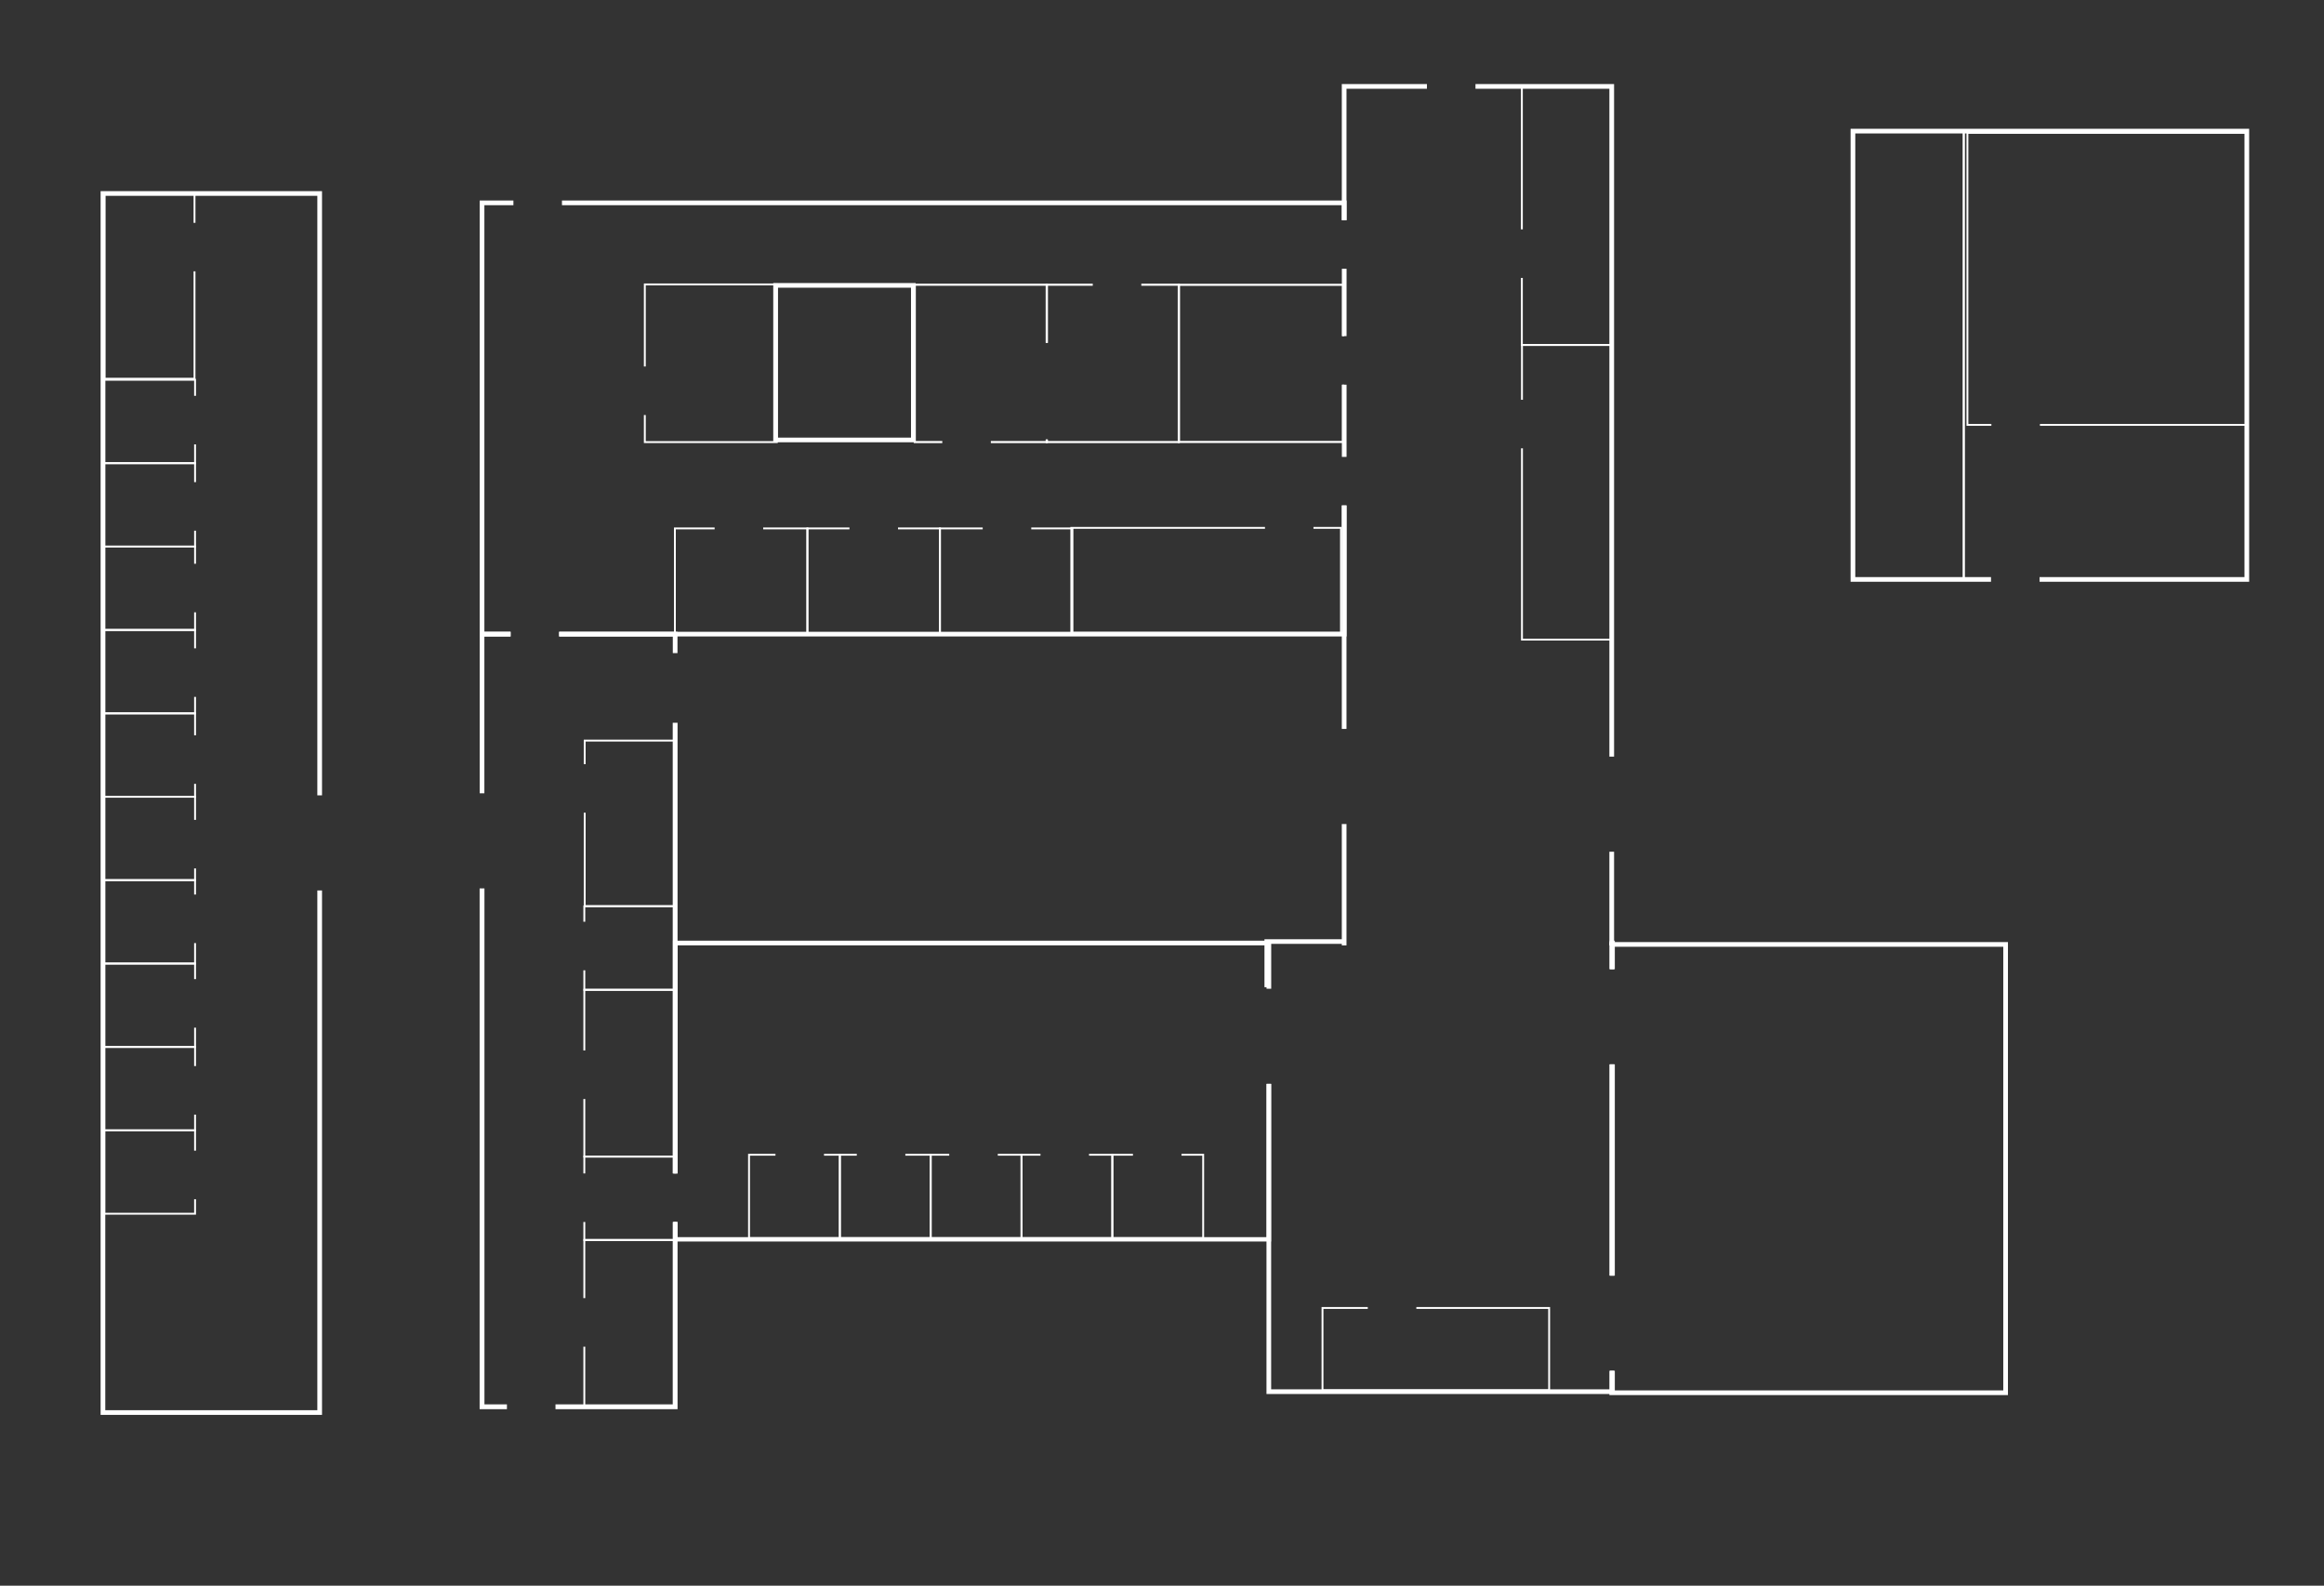 <?xml version="1.0" encoding="UTF-8" standalone="no"?>
<svg
   xmlns:dc="http://purl.org/dc/elements/1.1/"
   xmlns:cc="http://creativecommons.org/ns#"
   xmlns:rdf="http://www.w3.org/1999/02/22-rdf-syntax-ns#"
   xmlns:svg="http://www.w3.org/2000/svg"
   xmlns="http://www.w3.org/2000/svg"
   id="svg8"
   version="1.1"
   viewBox="0 0 249.013 169.896"
   height="169.896mm"
   width="249.013mm">
  <rect x="0" y="0" width="249.013" height="169.896" fill="#333333" stroke="none"/>
  <defs
     id="defs2" />
  <g
     transform="translate(19.463,-40.945)"
     id="layer3" />
  <g
     transform="translate(19.463,-40.945)"
     id="layer1">
    <path
       transform="matrix(0.265,0,0,0.265,-19.463,40.945)"
       d="M 226.079 256.382 L 272.984 256.382 L 272.984 264.054 "
       style="fill:none;stroke:#ffffff;stroke-width:1.89;stroke-miterlimit:4;stroke-dasharray:none;stroke-opacity:1"
       id="path2580" />
    <path
       transform="matrix(0.265,0,0,0.265,-19.463,40.945)"
       d="M 204.969 568.772 L 194.903 568.772 L 194.903 568.772 L 194.903 359.19 "
       style="fill:none;stroke:#ffffff;stroke-width:1.95;stroke-miterlimit:4;stroke-dasharray:none;stroke-opacity:1"
       id="rect12" />
    <path
       transform="matrix(0.265,0,0,0.265,-19.463,40.945)"
       d="M 272.984 494.061 L 272.984 568.772 L 224.602 568.772 "
       style="fill:none;stroke:#ffffff;stroke-width:1.95;stroke-miterlimit:4;stroke-dasharray:none;stroke-opacity:1"
       id="path2718" />
    <path
       transform="matrix(0.265,0,0,0.265,-19.463,40.945)"
       d="M 272.984 292.221 L 272.984 474.43 "
       style="fill:none;stroke:#ffffff;stroke-width:1.95;stroke-miterlimit:4;stroke-dasharray:none;stroke-opacity:1"
       id="path2707" />
    <path
       transform="matrix(0.265,0,0,0.265,-19.463,40.945)"
       d="M 194.903 320.737 L 194.903 256.382 L 206.446 256.382 "
       style="fill:none;stroke:#ffffff;stroke-width:1.89;stroke-miterlimit:4;stroke-dasharray:none;stroke-opacity:1"
       id="rect14" />
    <path
       transform="matrix(0.265,0,0,0.265,-19.463,40.945)"
       d="M 543.51 204.355 L 543.51 256.381 L 226.079 256.381 "
       style="fill:none;stroke:#ffffff;stroke-width:1.89;stroke-miterlimit:4;stroke-dasharray:none;stroke-opacity:1"
       id="path2974" />
    <rect
       transform="rotate(-90)"
       y="63.64"
       x="-88.082"
       height="14.759"
       width="16.562"
       id="rect16"
       style="fill:none;stroke:#ffffff;stroke-width:0.5;stroke-miterlimit:4;stroke-dasharray:none;stroke-opacity:1" />
    <path
       transform="matrix(0.265,0,0,0.265,-19.463,40.945)"
       d="M 513.047 438.211 L 513.047 501.07 L 273.044 501.07 L 273.044 494.06 "
       style="fill:none;stroke:#ffffff;stroke-width:1.766;stroke-miterlimit:4;stroke-dasharray:none;stroke-opacity:1"
       id="rect20" />
    <path
       transform="matrix(0.265,0,0,0.265,-19.463,40.945)"
       d="M 513.025 438.211 L 513.025 438.211 "
       style="fill:none;stroke:#ffffff;stroke-width:1.766;stroke-miterlimit:4;stroke-dasharray:none;stroke-opacity:1"
       id="path2778" />
    <path
       transform="matrix(0.265,0,0,0.265,-19.463,40.945)"
       d="M 513.025 399.758 L 513.025 399.758 "
       style="fill:none;stroke:#ffffff;stroke-width:1.766;stroke-miterlimit:4;stroke-dasharray:none;stroke-opacity:1"
       id="path2786" />
    <path
       transform="matrix(0.265,0,0,0.265,-19.463,40.945)"
       d="M 273.044 474.429 L 273.044 381.267 L 513.047 381.267 L 513.047 399.758 "
       style="fill:none;stroke:#ffffff;stroke-width:1.89;stroke-miterlimit:4;stroke-dasharray:none;stroke-opacity:1"
       id="path2831" />
    <path
       transform="matrix(0.265,0,0,0.265,-19.463,40.945)"
       d="M 651.978 554.21 L 651.978 562.66 L 513.025 562.66 L 513.025 438.211 "
       style="fill:none;stroke:#ffffff;stroke-width:1.89;stroke-miterlimit:4;stroke-dasharray:none;stroke-opacity:1"
       id="path2829" />
    <path
       transform="matrix(0.265,0,0,0.265,-19.463,40.945)"
       d="M 651.978 430.317 L 651.978 515.758 "
       style="fill:none;stroke:#ffffff;stroke-width:1.89;stroke-miterlimit:4;stroke-dasharray:none;stroke-opacity:1"
       id="path2908" />
    <path
       transform="matrix(0.265,0,0,0.265,-19.463,40.945)"
       d="M 650.857 381.28 L 651.978 381.28 L 651.978 391.864 "
       style="fill:none;stroke:#ffffff;stroke-width:1.89;stroke-miterlimit:4;stroke-dasharray:none;stroke-opacity:1"
       id="path2876" />
    <path
       transform="matrix(0.265,0,0,0.265,-19.463,40.945)"
       d="M 543.51 155.531 L 543.51 184.723 "
       style="fill:none;stroke:#ffffff;stroke-width:1.896;stroke-miterlimit:4;stroke-dasharray:none;stroke-opacity:1"
       id="path2823" />
    <path
       transform="matrix(0.265,0,0,0.265,-19.463,40.945)"
       d="M 543.51 108.661 L 543.51 135.898 "
       style="fill:none;stroke:#ffffff;stroke-width:1.896;stroke-miterlimit:4;stroke-dasharray:none;stroke-opacity:1"
       id="path3111" />
    <path
       transform="matrix(0.265,0,0,0.265,-19.463,40.945)"
       d="M 227.221 82.015 L 543.51 82.015 L 543.51 89.03 "
       style="fill:none;stroke:#ffffff;stroke-width:1.896;stroke-miterlimit:4;stroke-dasharray:none;stroke-opacity:1"
       id="path3087" />
    <path
       transform="matrix(0.265,0,0,0.265,-19.463,40.945)"
       d="M 206.446 256.381 L 194.903 256.381 L 194.903 256.381 L 194.903 82.015 L 207.591 82.015 "
       style="fill:none;stroke:#ffffff;stroke-width:1.896;stroke-miterlimit:4;stroke-dasharray:none;stroke-opacity:1"
       id="path3155" />
    <path
       transform="matrix(0.265,0,0,0.265,-19.463,40.945)"
       d="M 651.678 344.359 L 651.678 381.279 L 650.852 381.279 "
       style="fill:none;stroke:#ffffff;stroke-width:1.896;stroke-miterlimit:4;stroke-dasharray:none;stroke-opacity:1"
       id="path3085" />
    <path
       transform="matrix(0.265,0,0,0.265,-19.463,40.945)"
       d="M 596.588 34.935 L 651.678 34.935 L 651.678 305.906 "
       style="fill:none;stroke:#ffffff;stroke-width:1.896;stroke-miterlimit:4;stroke-dasharray:none;stroke-opacity:1"
       id="path3139" />
    <path
       transform="matrix(0.265,0,0,0.265,-19.463,40.945)"
       d="M 543.484 89.031 L 543.484 34.935 L 576.955 34.935 "
       style="fill:none;stroke:#ffffff;stroke-width:1.896;stroke-miterlimit:4;stroke-dasharray:none;stroke-opacity:1"
       id="path3127" />
    <path
       transform="matrix(0.265,0,0,0.265,-19.463,40.945)"
       d="M 543.484 294.709 L 543.484 204.355 "
       style="fill:none;stroke:#ffffff;stroke-width:1.896;stroke-miterlimit:4;stroke-dasharray:none;stroke-opacity:1"
       id="path2964" />
    <path
       transform="matrix(0.265,0,0,0.265,-19.463,40.945)"
       d="M 544.347 381.279 L 543.484 381.279 L 543.484 381.279 L 543.484 333.164 "
       style="fill:none;stroke:#ffffff;stroke-width:1.896;stroke-miterlimit:4;stroke-dasharray:none;stroke-opacity:1"
       id="path3133" />
    <path
       d="m 116.27,146.716 v -4.892 h 8.276"
       style="fill:none;stroke:#ffffff;stroke-width:0.494;stroke-miterlimit:4;stroke-dasharray:none;stroke-opacity:1"
       id="path2870" />
    <path
       transform="matrix(0.265,0,0,0.265,-19.463,40.945)"
       d="M 651.678 515.757 L 651.678 430.316 "
       style="fill:none;stroke:#ffffff;stroke-width:1.89;stroke-miterlimit:4;stroke-dasharray:none;stroke-opacity:1"
       id="path2868" />
    <path
       transform="matrix(0.265,0,0,0.265,-19.463,40.945)"
       d="M 651.678 391.863 L 651.678 381.839 L 810.937 381.839 L 810.937 563.095 L 651.678 563.095 L 651.678 554.21 "
       style="fill:none;stroke:#ffffff;stroke-width:1.89;stroke-miterlimit:4;stroke-dasharray:none;stroke-opacity:1"
       id="path2902" />
    <path
       transform="matrix(0.265,0,0,0.265,-19.463,40.945)"
       d="M 129.256 360.018 L 129.256 571.1 L 41.624 571.1 L 41.624 571.1 L 41.624 78.231 L 129.256 78.231 L 129.256 321.565 "
       style="fill:none;stroke:#ffffff;stroke-width:1.89;stroke-miterlimit:4;stroke-dasharray:none;stroke-opacity:1"
       id="rect860" />
    <path
       transform="matrix(0.265,0,0,0.265,-19.463,40.945)"
       d="M 260.722 148.171 L 260.722 114.993 L 314.091 114.993 L 314.091 178.743 L 260.722 178.743 L 260.722 178.743 L 260.722 167.804 "
       style="fill:none;stroke:#ffffff;stroke-width:0.763;stroke-miterlimit:4;stroke-dasharray:none;stroke-opacity:1"
       id="rect862" />
    <path
       transform="matrix(0.265,0,0,0.265,-19.463,40.945)"
       d="M 78.871 450.652 L 78.871 457.002 L 42.145 457.002 L 42.145 457.002 L 42.145 423.285 L 78.871 423.285 L 78.871 431.019 "
       style="fill:none;stroke:#ffffff;stroke-width:0.756;stroke-miterlimit:4;stroke-dasharray:none;stroke-opacity:1"
       id="rect862-6" />
    <path
       transform="matrix(0.265,0,0,0.265,-19.463,40.945)"
       d="M 78.871 415.494 L 78.871 423.285 L 42.145 423.285 L 42.145 423.285 L 42.145 389.567 L 78.871 389.567 L 78.871 395.862 "
       style="fill:none;stroke:#ffffff;stroke-width:0.756;stroke-miterlimit:4;stroke-dasharray:none;stroke-opacity:1"
       id="rect862-7" />
    <path
       transform="matrix(0.265,0,0,0.265,-19.463,40.945)"
       d="M 78.871 381.298 L 78.871 389.567 L 42.145 389.567 L 42.145 389.567 L 42.145 355.85 L 78.871 355.85 L 78.871 361.666 "
       style="fill:none;stroke:#ffffff;stroke-width:0.756;stroke-miterlimit:4;stroke-dasharray:none;stroke-opacity:1"
       id="rect862-6-5" />
    <path
       transform="matrix(0.265,0,0,0.265,-19.463,40.945)"
       d="M 78.871 351.113 L 78.871 355.85 L 42.145 355.85 L 42.145 355.85 L 42.145 322.132 L 78.871 322.132 L 78.871 331.48 "
       style="fill:none;stroke:#ffffff;stroke-width:0.756;stroke-miterlimit:4;stroke-dasharray:none;stroke-opacity:1"
       id="rect862-3" />
    <path
       transform="matrix(0.265,0,0,0.265,-19.463,40.945)"
       d="M 78.871 316.916 L 78.871 322.132 L 42.145 322.132 L 42.145 322.132 L 42.145 288.415 L 78.871 288.415 L 78.871 297.284 "
       style="fill:none;stroke:#ffffff;stroke-width:0.756;stroke-miterlimit:4;stroke-dasharray:none;stroke-opacity:1"
       id="rect862-6-56" />
    <path
       transform="matrix(0.265,0,0,0.265,-19.463,40.945)"
       d="M 78.871 281.759 L 78.871 288.415 L 42.145 288.415 L 42.145 288.415 L 42.145 254.698 L 78.871 254.698 L 78.871 262.125 "
       style="fill:none;stroke:#ffffff;stroke-width:0.756;stroke-miterlimit:4;stroke-dasharray:none;stroke-opacity:1"
       id="rect862-7-2" />
    <path
       transform="matrix(0.265,0,0,0.265,-19.463,40.945)"
       d="M 78.871 247.561 L 78.871 254.698 L 42.145 254.698 L 42.145 254.698 L 42.145 220.98 L 78.871 220.98 L 78.871 227.93 "
       style="fill:none;stroke:#ffffff;stroke-width:0.756;stroke-miterlimit:4;stroke-dasharray:none;stroke-opacity:1"
       id="rect862-6-5-9" />
    <path
       transform="matrix(0.265,0,0,0.265,-19.463,40.945)"
       d="M 78.871 214.562 L 78.871 220.98 L 42.145 220.98 L 42.145 220.98 L 42.145 187.263 L 78.871 187.263 L 78.871 194.929 "
       style="fill:none;stroke:#ffffff;stroke-width:0.756;stroke-miterlimit:4;stroke-dasharray:none;stroke-opacity:1"
       id="rect862-1" />
    <path
       transform="matrix(0.265,0,0,0.265,-19.463,40.945)"
       d="M 78.871 179.664 L 78.871 187.263 L 42.145 187.263 L 42.145 187.263 L 42.145 153.546 L 78.871 153.546 L 78.871 160.032 "
       style="fill:none;stroke:#ffffff;stroke-width:0.756;stroke-miterlimit:4;stroke-dasharray:none;stroke-opacity:1"
       id="rect862-6-2" />
    <path
       d="m 1.378,70.016 v 11.506 h -9.642 v 0 -19.96 h 9.642 v 3.259"
       style="fill:none;stroke:#ffffff;stroke-width:0.2;stroke-miterlimit:4;stroke-dasharray:none;stroke-opacity:1"
       id="rect862-7-7" />
    <path
       transform="matrix(0.265,0,0,0.265,-19.463,40.945)"
       d="M 236.259 524.84 L 236.259 501.337 L 272.984 501.337 L 272.984 568.772 L 236.259 568.772 L 236.259 568.772 L 236.259 544.473 "
       style="fill:none;stroke:#ffffff;stroke-width:0.756;stroke-miterlimit:4;stroke-dasharray:none;stroke-opacity:1"
       id="rect862-36" />
    <path
       transform="matrix(0.265,0,0,0.265,-19.463,40.945)"
       d="M 272.984 494.06 L 272.984 501.337 L 236.259 501.337 L 236.259 501.337 L 236.259 494.06 "
       style="fill:none;stroke:#ffffff;stroke-width:0.756;stroke-miterlimit:4;stroke-dasharray:none;stroke-opacity:1"
       id="rect862-7-6" />
    <path
       transform="matrix(0.265,0,0,0.265,-19.463,40.945)"
       d="M 236.259 474.43 L 236.259 467.62 L 272.984 467.62 L 272.984 474.43 "
       style="fill:none;stroke:#ffffff;stroke-width:0.756;stroke-miterlimit:4;stroke-dasharray:none;stroke-opacity:1"
       id="path2697" />
    <path
       transform="matrix(0.265,0,0,0.265,-19.463,40.945)"
       d="M 236.259 424.699 L 236.259 400.185 L 272.984 400.185 L 272.984 467.62 L 236.259 467.62 L 236.259 467.62 L 236.259 444.332 "
       style="fill:none;stroke:#ffffff;stroke-width:0.756;stroke-miterlimit:4;stroke-dasharray:none;stroke-opacity:1"
       id="rect862-6-5-2" />
    <path
       transform="matrix(0.265,0,0,0.265,-19.463,40.945)"
       d="M 236.259 372.667 L 236.259 366.468 L 272.984 366.468 L 272.984 400.185 L 236.259 400.185 L 236.259 400.185 L 236.259 392.299 "
       style="fill:none;stroke:#ffffff;stroke-width:0.756;stroke-miterlimit:4;stroke-dasharray:none;stroke-opacity:1"
       id="rect862-6-56-1" />
    <path
       transform="matrix(0.265,0,0,0.265,-19.463,40.945)"
       d="M 236.411 308.952 L 236.411 299.434 L 272.832 299.434 L 272.832 366.316 L 236.411 366.316 L 236.411 366.316 L 236.411 328.584 "
       style="fill:none;stroke:#ffffff;stroke-width:0.756;stroke-miterlimit:4;stroke-dasharray:none;stroke-opacity:1"
       id="rect862-7-2-8" />
    <path
       transform="matrix(0.265,0,0,0.265,-19.463,40.945)"
       d="M 78.871 484.85 L 78.871 490.719 L 42.145 490.719 L 42.145 490.719 L 42.145 457.002 L 78.871 457.002 L 78.871 465.217 "
       style="fill:none;stroke:#ffffff;stroke-width:0.756;stroke-miterlimit:4;stroke-dasharray:none;stroke-opacity:1"
       id="rect862-73" />
    <path
       transform="matrix(0.265,0,0,0.265,-19.463,40.945)"
       d="M 308.581 213.64 L 326.462 213.64 L 326.462 256.488 L 272.878 256.488 L 272.878 256.488 L 272.878 213.64 L 288.948 213.64 "
       style="fill:none;stroke:#ffffff;stroke-width:0.756;stroke-miterlimit:4;stroke-dasharray:none;stroke-opacity:1"
       id="rect862-61" />
    <path
       transform="matrix(0.265,0,0,0.265,-19.463,40.945)"
       d="M 363.091 213.64 L 380.047 213.64 L 380.047 256.488 L 326.462 256.488 L 326.462 256.488 L 326.462 213.64 L 343.461 213.64 "
       style="fill:none;stroke:#ffffff;stroke-width:0.756;stroke-miterlimit:4;stroke-dasharray:none;stroke-opacity:1"
       id="rect862-61-2" />
    <path
       transform="matrix(0.265,0,0,0.265,-19.463,40.945)"
       d="M 416.973 213.64 L 433.631 213.64 L 433.631 256.488 L 380.047 256.488 L 380.047 256.488 L 380.047 213.64 L 397.342 213.64 "
       style="fill:none;stroke:#ffffff;stroke-width:0.756;stroke-miterlimit:4;stroke-dasharray:none;stroke-opacity:1"
       id="rect862-61-2-9" />
    <path
       d="m 121.273,97.5 h 2.949 V 108.75 H 95.325 v 0 -11.251 h 20.753"
       style="fill:none;stroke:#ffffff;stroke-width:0.2;stroke-miterlimit:4;stroke-dasharray:none;stroke-opacity:1"
       id="rect862-61-2-3" />
    <path
       transform="matrix(0.265,0,0,0.265,-19.463,40.945)"
       d="M 333.177 466.871 L 339.583 466.871 L 339.583 500.589 L 302.858 500.589 L 302.858 500.589 L 302.858 466.871 L 313.544 466.871 "
       style="fill:none;stroke:#ffffff;stroke-width:0.756;stroke-miterlimit:4;stroke-dasharray:none;stroke-opacity:1"
       id="rect862-73-7" />
    <path
       transform="matrix(0.265,0,0,0.265,-19.463,40.945)"
       d="M 366.062 466.871 L 376.308 466.871 L 376.308 500.589 L 339.583 500.589 L 339.583 500.589 L 339.583 466.871 L 346.43 466.871 "
       style="fill:none;stroke:#ffffff;stroke-width:0.756;stroke-miterlimit:4;stroke-dasharray:none;stroke-opacity:1"
       id="rect862-73-7-8" />
    <path
       transform="matrix(0.265,0,0,0.265,-19.463,40.945)"
       d="M 403.443 466.871 L 413.033 466.871 L 413.033 500.589 L 376.308 500.589 L 376.308 500.589 L 376.308 466.871 L 383.81 466.871 "
       style="fill:none;stroke:#ffffff;stroke-width:0.756;stroke-miterlimit:4;stroke-dasharray:none;stroke-opacity:1"
       id="rect862-73-7-4" />
    <path
       transform="matrix(0.265,0,0,0.265,-19.463,40.945)"
       d="M 440.335 466.871 L 449.759 466.871 L 449.759 500.589 L 413.033 500.589 L 413.033 500.589 L 413.033 466.871 L 420.701 466.871 "
       style="fill:none;stroke:#ffffff;stroke-width:0.756;stroke-miterlimit:4;stroke-dasharray:none;stroke-opacity:1"
       id="rect862-73-7-5" />
    <path
       transform="matrix(0.265,0,0,0.265,-19.463,40.945)"
       d="M 477.715 466.871 L 486.484 466.871 L 486.484 500.589 L 449.759 500.589 L 449.759 500.589 L 449.759 466.871 L 458.082 466.871 "
       style="fill:none;stroke:#ffffff;stroke-width:0.756;stroke-miterlimit:4;stroke-dasharray:none;stroke-opacity:1"
       id="rect862-73-7-0" />
    <path
       transform="matrix(0.265,0,0,0.265,-19.463,40.945)"
       d="M 572.674 528.818 L 626.369 528.818 L 626.369 562.105 L 534.731 562.105 L 534.731 562.105 L 534.731 528.818 L 553.041 528.818 "
       style="fill:none;stroke:#ffffff;stroke-width:0.756;stroke-miterlimit:4;stroke-dasharray:none;stroke-opacity:1"
       id="rect862-73-7-0-3" />
    <path
       transform="matrix(0.265,0,0,0.265,-19.463,40.945)"
       d="M 615.385 161.63 L 615.385 139.452 L 651.458 139.452 L 651.458 258.601 L 615.385 258.601 L 615.385 258.601 L 615.385 181.261 "
       style="fill:none;stroke:#ffffff;stroke-width:0.756;stroke-miterlimit:4;stroke-dasharray:none;stroke-opacity:1"
       id="rect862-73-7-0-1" />
    <path
       transform="matrix(0.265,0,0,0.265,-19.463,40.945)"
       d="M 615.341 92.736 L 615.341 34.994 L 651.501 34.994 L 651.501 139.496 L 615.341 139.496 L 615.341 139.496 L 615.341 112.369 "
       style="fill:none;stroke:#ffffff;stroke-width:0.756;stroke-miterlimit:4;stroke-dasharray:none;stroke-opacity:1"
       id="rect862-73-7-0-1-0" />
    <path
       transform="matrix(0.265,0,0,0.265,-19.463,40.945)"
       d="M 805.033 234.266 L 749.206 234.266 L 749.206 234.266 L 749.206 53.01 L 908.465 53.01 L 908.465 234.266 L 824.666 234.266 "
       style="fill:none;stroke:#ffffff;stroke-width:1.89;stroke-miterlimit:4;stroke-dasharray:none;stroke-opacity:1"
       id="rect20-3-6" />
    <path
       transform="matrix(0.265,0,0,0.265,-19.463,40.945)"
       d="M 805.183 171.784 L 795.495 171.784 L 795.495 171.784 L 795.495 53.707 L 908.4 53.707 L 908.4 171.784 L 824.814 171.784 "
       style="fill:none;stroke:#ffffff;stroke-width:0.756;stroke-miterlimit:4;stroke-dasharray:none;stroke-opacity:1"
       id="rect862-73-7-0-1-3" />
    <rect
       transform="rotate(-90)"
       y="178.972"
       x="-102.939"
       height="11.98"
       width="47.882"
       id="rect862-73-7-0-1-3-9"
       style="fill:none;stroke:#ffffff;stroke-width:0.247;stroke-miterlimit:4;stroke-dasharray:none;stroke-opacity:1" />
    <path
       transform="matrix(0.265,0,0,0.265,-19.463,40.945)"
       d="M 423.247 177.695 L 423.247 178.727 L 400.631 178.727 "
       style="fill:none;stroke:#ffffff;stroke-width:0.85;stroke-miterlimit:4;stroke-dasharray:none;stroke-opacity:1"
       id="rect862-4-4" />
    <path
       transform="matrix(0.265,0,0,0.265,-19.463,40.945)"
       d="M 380.998 178.727 L 369.875 178.727 L 369.875 178.727 L 369.875 115.111 L 423.247 115.111 L 423.247 138.615 "
       style="fill:none;stroke:#ffffff;stroke-width:0.85;stroke-miterlimit:4;stroke-dasharray:none;stroke-opacity:1"
       id="path3107" />
    <path
       transform="matrix(0.265,0,0,0.265,-19.463,40.945)"
       d="M 461.473 115.111 L 476.619 115.111 L 476.619 178.727 L 423.247 178.727 L 423.247 178.727 L 423.247 177.695 "
       style="fill:none;stroke:#ffffff;stroke-width:0.85;stroke-miterlimit:4;stroke-dasharray:none;stroke-opacity:1"
       id="path3105" />
    <path
       transform="matrix(0.265,0,0,0.265,-19.463,40.945)"
       d="M 423.247 138.615 L 423.247 115.111 L 441.84 115.111 "
       style="fill:none;stroke:#ffffff;stroke-width:0.85;stroke-miterlimit:4;stroke-dasharray:none;stroke-opacity:1"
       id="path3103" />
    <path
       transform="matrix(0.265,0,0,0.265,-19.463,40.945)"
       d="M 543.112 155.532 L 543.112 178.683 L 476.663 178.683 L 476.663 115.155 L 543.112 115.155 L 543.112 135.899 "
       style="fill:none;stroke:#ffffff;stroke-width:0.85;stroke-miterlimit:4;stroke-dasharray:none;stroke-opacity:1"
       id="path3101" />
  </g>
  <g
     transform="translate(19.463,-40.945)"
     style="display:inline"
     id="layer2" />
</svg>
